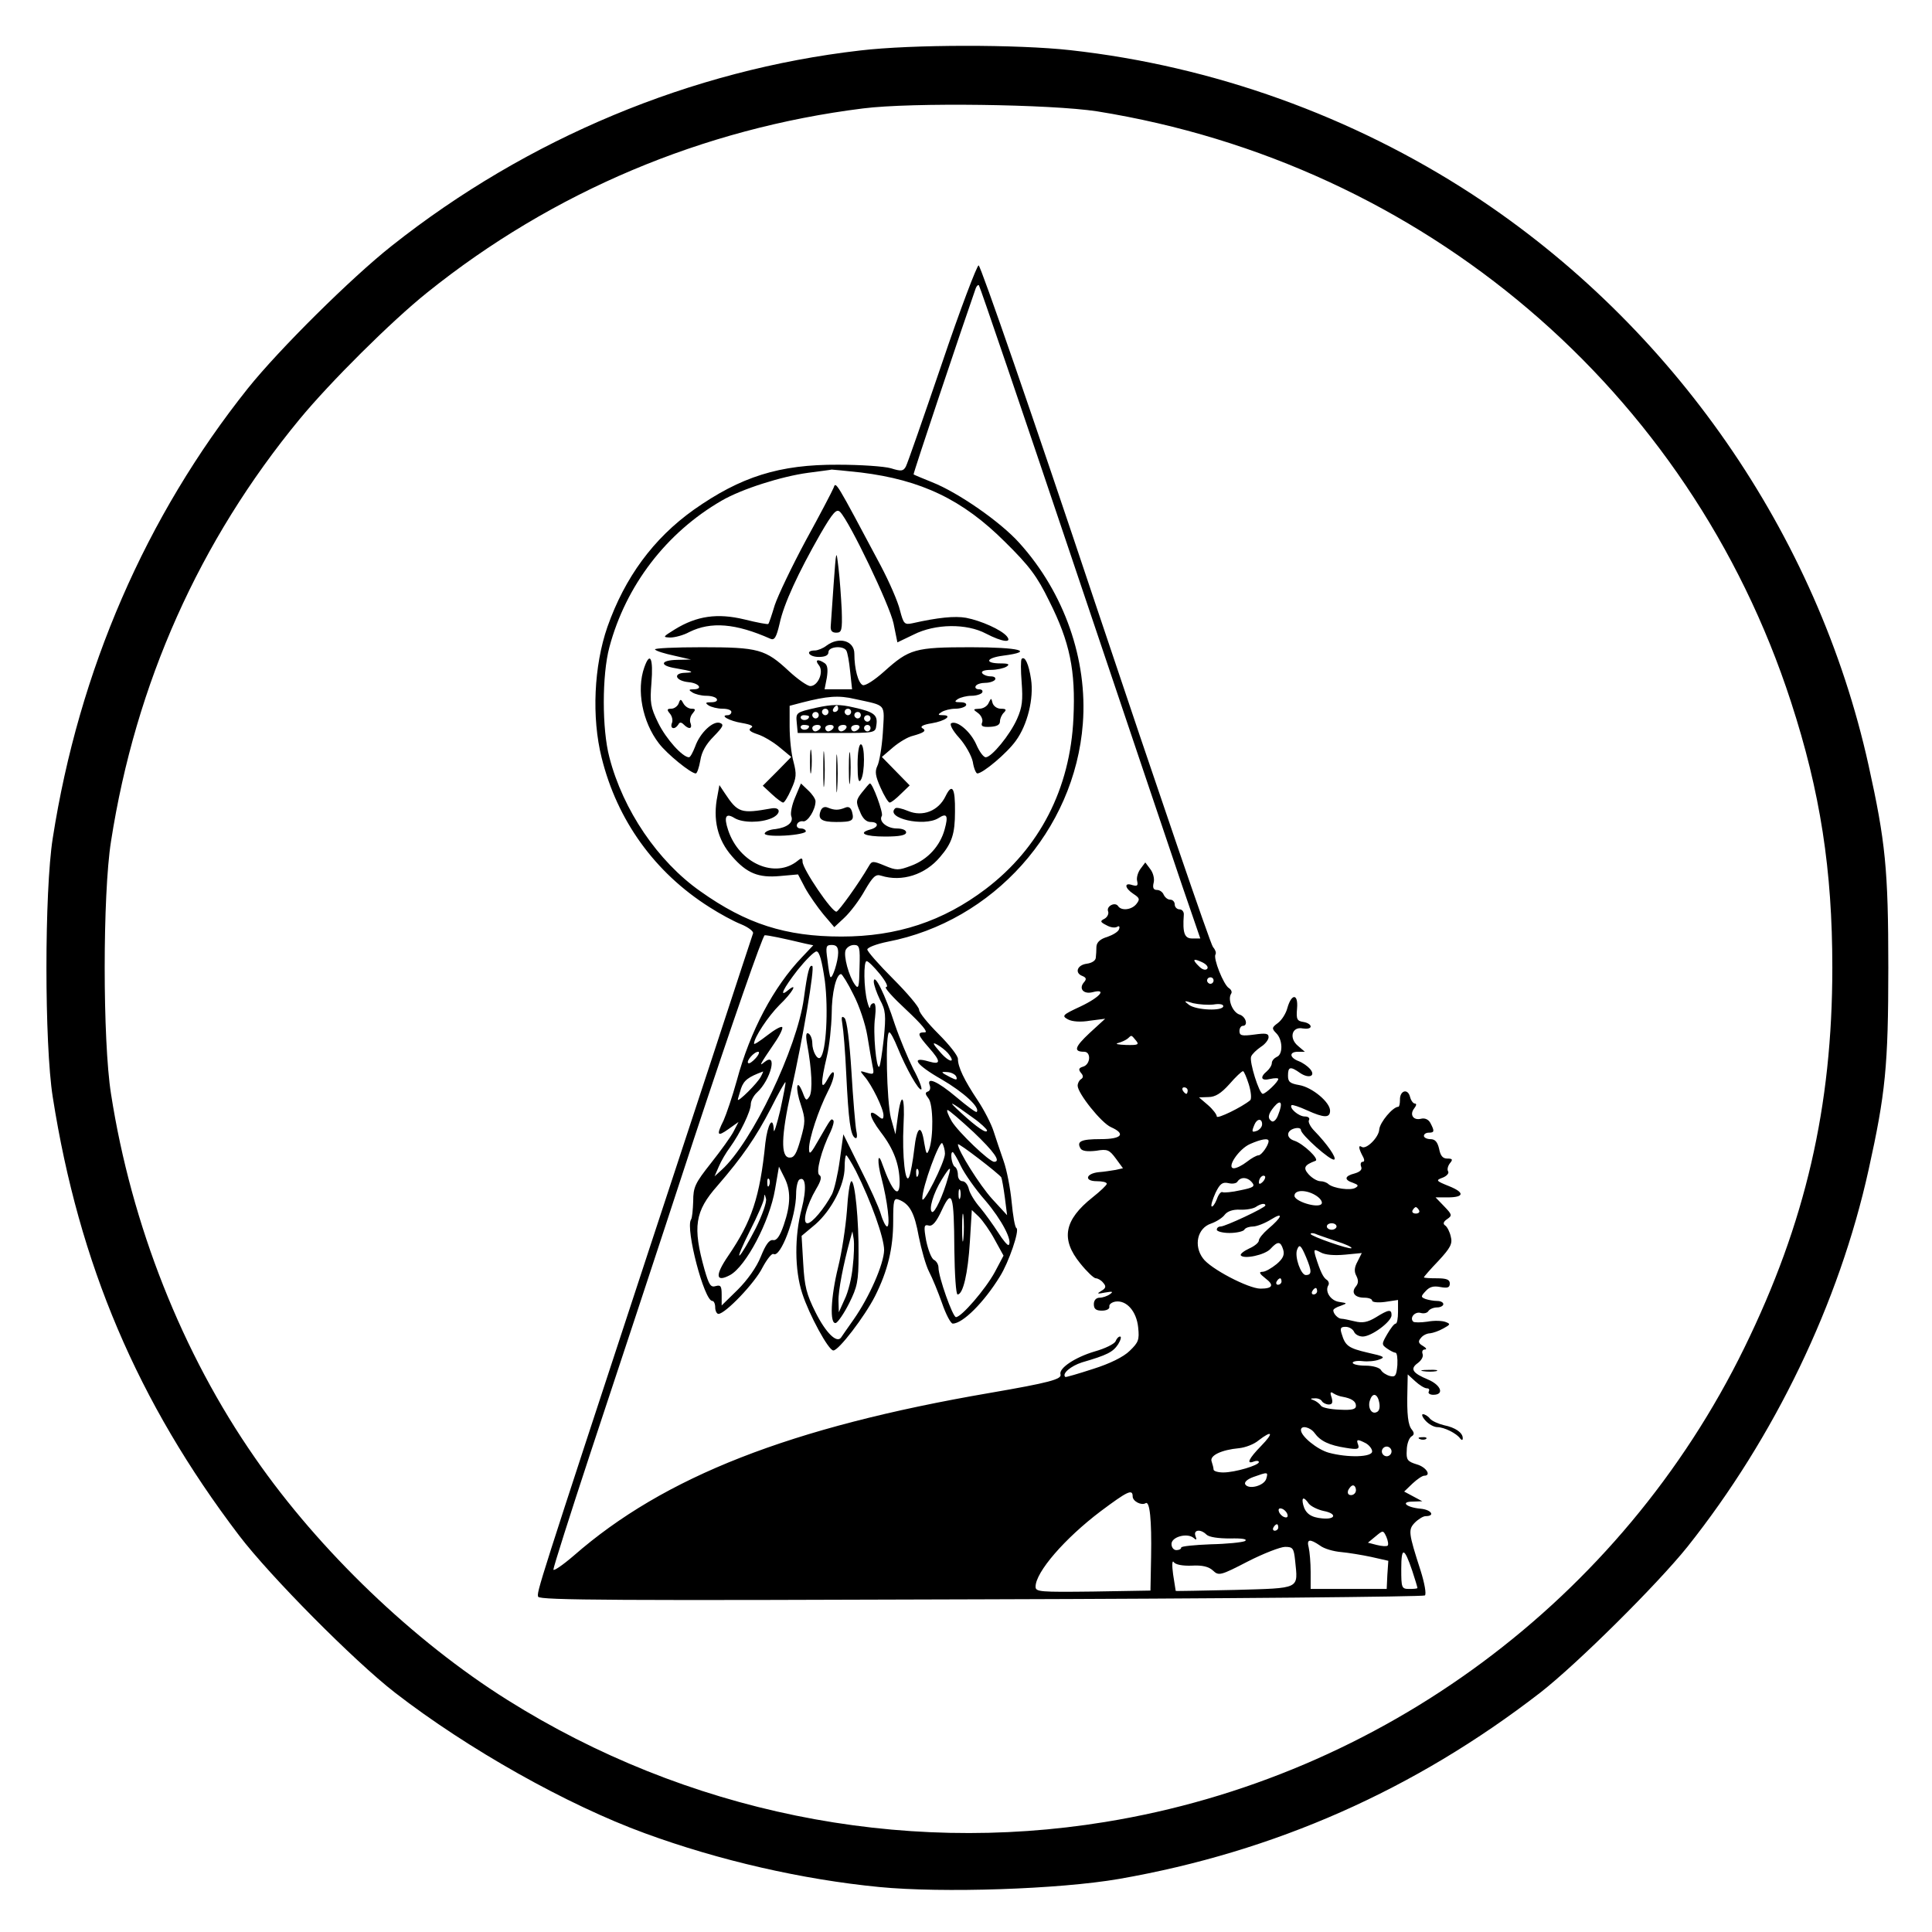 <?xml version="1.0" standalone="no"?>
<!DOCTYPE svg PUBLIC "-//W3C//DTD SVG 20010904//EN"
 "http://www.w3.org/TR/2001/REC-SVG-20010904/DTD/svg10.dtd">
<svg version="1.0" xmlns="http://www.w3.org/2000/svg"
 width="597pt" height="597pt" viewBox="0 0 597 597"
 preserveAspectRatio="xMidYMid meet">
<g transform="translate(0,597) scale(0.1,-0.1)"
fill="#000000" stroke="none">
<path d="M2658 5814 c-521 -60 -1028 -271 -1448 -604 -124 -98 -348 -320 -444
-440 -315 -395 -522 -871 -603 -1390 -26 -165 -26 -636 0 -800 81 -516 262
-942 576 -1355 96 -126 356 -388 481 -485 226 -175 532 -347 773 -435 229 -84
487 -143 724 -166 195 -19 556 -7 741 25 481 84 913 275 1302 576 114 89 360
333 454 450 269 338 469 753 560 1165 52 235 61 321 61 625 0 304 -9 390 -61
625 -158 715 -605 1359 -1224 1764 -371 242 -801 397 -1243 446 -162 18 -488
18 -649 -1z m732 -188 c1009 -162 1831 -861 2144 -1824 91 -279 128 -520 128
-822 0 -430 -83 -789 -272 -1175 -380 -777 -1120 -1326 -1975 -1465 -637 -104
-1296 31 -1847 377 -290 182 -582 462 -780 748 -225 323 -382 720 -445 1125
-26 164 -26 616 0 780 76 488 273 929 583 1305 94 114 284 303 394 391 387
311 851 507 1347 569 150 19 580 13 723 -9z"/>
<path d="M2911 4848 c-57 -167 -107 -311 -112 -320 -8 -14 -14 -15 -46 -5 -21
6 -94 11 -163 11 -182 1 -301 -37 -446 -139 -125 -89 -213 -209 -267 -362 -42
-121 -49 -280 -18 -404 48 -194 164 -355 333 -462 31 -20 75 -44 98 -53 22 -9
39 -22 37 -28 -2 -6 -18 -54 -35 -106 -17 -52 -143 -437 -281 -855 -351 -1068
-353 -1075 -348 -1089 4 -11 252 -12 1369 -8 749 2 1367 8 1371 12 5 4 -1 38
-13 76 -38 118 -39 127 -18 149 11 11 26 20 33 20 31 0 18 20 -15 23 -45 4
-64 22 -24 22 l29 1 -28 15 -28 15 26 25 c14 13 30 24 36 24 23 0 6 27 -23 35
-29 9 -33 14 -31 44 0 18 7 37 14 42 9 5 10 11 2 21 -12 14 -16 46 -14 122 l1
49 23 -21 c13 -12 29 -22 36 -22 7 0 9 -4 6 -10 -3 -5 3 -10 14 -10 35 0 24
30 -16 47 -48 20 -57 33 -32 51 11 8 18 20 15 28 -3 8 0 14 7 14 7 0 4 5 -6
11 -14 8 -16 14 -6 25 6 8 19 14 28 14 9 1 27 7 41 15 22 12 23 14 7 20 -10 4
-35 5 -56 1 -21 -3 -41 -3 -44 0 -12 12 5 32 23 27 10 -3 21 0 24 6 4 6 16 11
27 11 10 0 19 5 19 10 0 6 -9 10 -19 10 -11 0 -27 3 -36 6 -15 6 -15 8 1 25
12 13 24 16 45 12 22 -4 29 -2 29 11 0 12 -10 16 -40 16 -22 0 -40 1 -40 3 0
2 20 25 45 51 37 40 44 53 38 75 -3 14 -11 30 -17 34 -8 5 -6 12 6 20 16 11
15 14 -9 39 l-27 28 37 0 c52 0 54 15 4 35 -40 16 -41 18 -19 26 13 5 20 14
17 19 -4 6 -1 17 5 25 10 12 9 15 -8 15 -14 0 -21 9 -25 30 -5 21 -12 30 -27
30 -11 0 -20 5 -20 10 0 6 7 10 15 10 18 0 18 5 5 30 -6 11 -17 16 -29 13 -24
-6 -36 13 -21 32 7 9 8 15 2 15 -5 0 -12 9 -15 21 -7 27 -32 19 -31 -10 0 -11
-2 -21 -5 -21 -17 0 -57 -48 -59 -70 -1 -24 -40 -63 -54 -54 -11 7 -10 -4 2
-27 7 -12 7 -19 1 -19 -6 0 -8 -7 -5 -15 4 -9 -3 -16 -20 -21 -32 -8 -33 -20
-5 -29 16 -6 18 -9 8 -15 -15 -10 -69 -2 -84 11 -5 5 -16 9 -25 9 -9 0 -25 9
-36 21 -18 20 -14 29 21 42 13 5 -38 53 -65 62 -26 8 -26 31 0 38 11 3 20 1
20 -5 0 -14 93 -97 103 -91 8 5 -23 49 -61 88 -13 13 -21 29 -17 34 3 6 -2 11
-13 11 -19 0 -49 26 -41 35 3 2 24 -5 48 -16 53 -24 71 -24 71 -1 0 26 -55 72
-95 79 -29 5 -35 10 -35 29 0 28 7 30 38 8 27 -18 49 -9 30 13 -7 8 -22 19
-35 24 -29 11 -30 29 -2 29 l21 0 -21 18 c-29 24 -19 61 15 54 13 -2 24 0 24
6 0 6 -10 12 -22 14 -20 3 -23 8 -20 42 4 46 -17 47 -30 1 -4 -16 -17 -37 -29
-46 -19 -14 -20 -17 -5 -32 20 -20 21 -66 1 -73 -8 -4 -15 -12 -15 -19 0 -7
-7 -18 -15 -25 -23 -19 -18 -31 10 -24 14 3 25 3 25 0 0 -9 -39 -46 -48 -46
-11 0 -42 99 -36 115 3 8 17 21 30 30 13 8 24 22 24 30 0 12 -9 13 -45 8 -38
-5 -45 -3 -45 11 0 9 5 16 10 16 18 0 10 29 -10 35 -21 7 -37 46 -26 64 4 5 1
13 -7 18 -16 10 -49 92 -41 104 3 5 -1 15 -8 23 -7 7 -170 484 -363 1060 -192
575 -355 1046 -361 1046 -5 0 -57 -136 -113 -302z m403 -609 c156 -464 309
-917 339 -1006 l56 -163 -25 0 c-24 0 -30 17 -26 73 1 9 -5 17 -13 17 -8 0
-15 7 -15 15 0 8 -6 15 -14 15 -8 0 -16 7 -20 15 -3 8 -12 15 -21 15 -11 0
-14 7 -10 23 3 12 -2 31 -11 42 l-15 20 -15 -20 c-8 -11 -13 -28 -10 -38 3
-14 0 -16 -15 -12 -26 9 -24 -9 3 -27 20 -13 21 -17 9 -32 -15 -18 -46 -21
-56 -6 -9 14 -37 0 -31 -16 3 -7 -2 -18 -11 -23 -14 -7 -14 -10 6 -20 12 -7
26 -9 33 -5 6 4 9 1 6 -7 -2 -8 -19 -18 -36 -24 -21 -6 -33 -16 -34 -30 0 -11
-1 -27 -2 -35 -1 -9 -13 -16 -28 -18 -30 -4 -38 -29 -13 -38 12 -5 13 -10 4
-20 -16 -19 -1 -37 27 -30 46 12 24 -15 -37 -44 -56 -26 -59 -29 -39 -40 13
-7 39 -9 68 -4 l47 6 -48 -44 c-46 -43 -51 -58 -17 -58 22 0 20 -39 -3 -46
-14 -4 -15 -9 -7 -19 8 -9 8 -15 0 -20 -5 -3 -10 -12 -10 -20 0 -23 73 -115
103 -128 47 -21 33 -37 -32 -37 -61 0 -75 -7 -62 -29 5 -8 21 -10 48 -7 35 6
41 3 61 -24 l22 -30 -22 -5 c-13 -2 -36 -6 -52 -7 -41 -4 -47 -28 -7 -28 17 0
31 -3 31 -8 0 -4 -20 -23 -44 -42 -88 -70 -99 -129 -38 -204 20 -25 42 -46 48
-46 6 0 17 -6 23 -14 10 -11 8 -17 -6 -25 -15 -9 -13 -10 12 -5 23 4 26 3 15
-5 -8 -6 -23 -11 -32 -11 -11 0 -18 -8 -18 -20 0 -15 7 -20 25 -20 14 0 24 5
23 12 -2 7 7 14 19 16 34 5 65 -30 70 -80 4 -38 1 -46 -26 -72 -19 -19 -62
-40 -113 -56 -46 -15 -84 -26 -86 -25 -12 10 17 34 51 45 79 23 96 32 112 56
8 13 11 24 6 24 -5 0 -11 -7 -14 -15 -4 -8 -32 -22 -64 -31 -61 -18 -112 -52
-106 -71 5 -15 -37 -26 -217 -57 -618 -106 -1008 -259 -1287 -503 -35 -30 -63
-49 -63 -43 0 7 51 168 114 359 63 190 208 628 321 974 117 354 212 627 218
627 11 0 55 -9 126 -26 l24 -5 -35 -37 c-88 -92 -160 -228 -201 -380 -14 -51
-33 -106 -41 -124 -23 -46 -20 -52 15 -27 l31 22 -15 -29 c-8 -16 -40 -60 -70
-98 -49 -62 -55 -74 -55 -118 -1 -26 -3 -52 -7 -57 -17 -29 41 -251 66 -251 5
0 9 -9 9 -20 0 -11 5 -20 10 -20 21 0 113 96 136 143 14 26 29 45 34 42 22
-13 70 115 70 186 0 21 5 41 10 44 20 12 23 -29 7 -91 -22 -83 -22 -188 2
-261 21 -65 81 -176 96 -176 16 -1 97 105 129 168 39 78 56 147 56 232 0 64 2
72 17 66 34 -13 49 -41 62 -114 8 -40 22 -90 32 -109 10 -19 28 -63 40 -97 12
-35 27 -63 33 -63 31 0 97 66 146 146 27 43 61 142 51 149 -5 2 -11 39 -15 81
-4 42 -15 99 -25 127 -10 29 -24 70 -31 92 -7 22 -29 65 -49 95 -42 63 -61
103 -61 128 0 10 -27 44 -60 77 -33 33 -60 66 -60 75 0 8 -36 51 -80 95 -44
44 -80 85 -80 91 0 6 28 17 63 24 326 63 578 344 603 674 15 197 -57 404 -196
558 -58 65 -189 156 -270 188 -30 12 -56 23 -57 24 -2 2 153 464 192 575 3 8
8 12 10 9 3 -3 133 -385 289 -849z m-654 271 c187 -23 315 -84 446 -215 75
-74 99 -106 136 -182 64 -127 82 -215 75 -362 -10 -218 -104 -401 -271 -528
-132 -100 -274 -147 -446 -147 -172 0 -294 39 -436 140 -131 92 -239 251 -281
414 -23 87 -23 254 0 340 51 191 176 354 347 453 62 36 185 75 267 86 37 5 70
9 73 10 3 0 44 -4 90 -9z m-70 -1484 c0 -26 -18 -82 -24 -75 -2 2 -6 25 -9 52
-6 42 -5 47 13 47 15 0 20 -7 20 -24z m66 -46 c-1 -60 -3 -68 -14 -53 -19 26
-36 89 -29 107 4 9 15 16 26 16 17 0 19 -7 17 -70z m-107 -42 c11 -88 4 -219
-14 -236 -9 -9 -25 19 -25 45 0 12 -5 25 -11 29 -8 5 -10 -4 -5 -32 15 -81 17
-143 8 -161 -10 -16 -12 -15 -22 12 -19 47 -23 12 -5 -40 14 -43 14 -52 -1
-105 -13 -46 -20 -58 -35 -57 -27 2 -25 67 5 203 38 170 74 384 66 389 -9 5
-15 -19 -26 -100 -21 -154 -160 -445 -254 -530 l-22 -20 13 30 c7 17 23 44 35
60 31 43 64 111 64 133 0 10 9 27 19 36 43 39 65 128 23 94 -18 -15 -15 -9 32
60 16 23 26 45 23 48 -3 4 -24 -8 -47 -26 -22 -17 -40 -29 -40 -25 0 19 44 85
79 120 39 37 59 72 26 45 -29 -24 -15 5 30 63 25 31 51 57 58 57 9 0 17 -29
26 -92z m1181 38 c-5 -5 -15 -2 -24 7 -23 22 -20 27 8 14 15 -7 21 -16 16 -21z
m-1011 -16 c19 -24 27 -40 19 -40 -7 -1 21 -32 62 -70 48 -45 69 -70 58 -70
-25 0 -23 -7 12 -47 38 -43 38 -54 0 -43 -58 17 -40 -10 39 -55 69 -40 121
-88 109 -101 -3 -2 -31 19 -63 46 -58 49 -93 64 -82 36 3 -8 1 -17 -6 -19 -9
-3 -8 -8 2 -21 15 -18 16 -119 2 -158 -7 -18 -9 -15 -15 20 -9 61 -23 52 -31
-20 -4 -35 -11 -72 -15 -83 -12 -32 -23 63 -18 160 5 91 -7 106 -18 22 l-7
-52 -14 50 c-13 53 -18 265 -5 265 4 0 15 -21 26 -48 25 -62 66 -135 73 -128
3 3 -8 32 -25 63 -16 32 -42 94 -57 138 -29 90 -64 161 -65 132 0 -10 9 -35
19 -56 18 -33 19 -48 12 -120 -5 -45 -11 -84 -14 -87 -9 -10 -20 106 -13 152
3 26 2 44 -4 44 -6 0 -11 -6 -11 -12 -1 -7 -5 1 -9 17 -11 42 -12 125 -2 125
5 0 23 -18 41 -40z m-82 -63 c18 -34 37 -91 43 -127 6 -36 13 -78 16 -93 6
-27 4 -28 -17 -22 -23 7 -23 7 -8 -11 23 -26 59 -100 59 -120 0 -13 -3 -14
-15 -4 -35 29 -31 1 7 -49 40 -52 57 -99 58 -153 0 -55 -23 -31 -54 56 -14 41
-16 5 -2 -45 18 -69 28 -149 17 -149 -4 0 -13 17 -19 38 -6 21 -35 85 -64 142
l-52 105 -11 -80 c-6 -44 -17 -91 -24 -105 -24 -45 -62 -90 -76 -90 -17 0 -3
55 27 106 15 25 18 38 10 43 -12 7 6 77 35 135 7 16 11 31 8 34 -7 7 -7 6 -44
-58 -26 -46 -31 -51 -31 -29 0 31 29 119 59 178 25 48 23 82 -2 36 -21 -39
-22 -13 -2 70 8 33 14 92 15 132 0 65 14 123 29 123 3 0 21 -28 38 -63z m1113
43 c0 -5 -4 -10 -10 -10 -5 0 -10 5 -10 10 0 6 5 10 10 10 6 0 10 -4 10 -10z
m0 -74 c17 3 30 1 30 -5 0 -16 -83 -13 -106 4 -17 13 -16 14 13 5 18 -4 46 -6
63 -4z m-240 -111 c11 -13 7 -15 -31 -14 -24 1 -35 3 -24 6 11 3 24 9 30 14
12 11 10 12 25 -6z m-581 -39 c27 -33 4 -30 -24 3 -23 26 -25 32 -9 23 11 -6
26 -18 33 -26z m-594 -16 c-10 -11 -20 -18 -23 -15 -7 6 18 35 31 35 5 0 2 -9
-8 -20z m16 -57 c-10 -20 -71 -80 -71 -71 0 3 5 18 10 35 9 25 22 35 68 52 1
1 -2 -7 -7 -16z m604 0 c4 -11 0 -11 -18 -2 -31 16 -32 18 -8 16 11 -1 23 -7
26 -14z m904 -24 c7 -23 9 -45 4 -49 -25 -21 -103 -59 -103 -50 0 6 -12 22
-27 35 l-28 24 29 1 c21 0 39 11 65 40 19 22 38 40 42 40 3 0 11 -19 18 -41z
m-1448 -80 c-11 -46 -20 -74 -20 -61 -2 47 -19 19 -26 -40 -17 -168 -42 -242
-115 -349 -41 -60 -39 -83 6 -59 49 27 122 165 139 265 l12 70 16 -32 c21 -40
21 -84 -1 -148 -12 -35 -22 -49 -33 -47 -12 2 -23 -14 -38 -51 -13 -33 -42
-73 -71 -102 l-50 -49 0 33 c0 27 -3 31 -18 27 -16 -5 -21 3 -35 51 -37 132
-30 180 40 259 77 89 119 150 165 239 23 46 44 83 45 81 2 -1 -6 -40 -16 -87z
m1259 61 c0 -5 -2 -10 -4 -10 -3 0 -8 5 -11 10 -3 6 -1 10 4 10 6 0 11 -4 11
-10z m-662 -85 c23 -16 41 -34 42 -38 0 -12 -31 9 -80 54 -46 42 -36 38 38
-16z m942 11 c-5 -15 -14 -24 -20 -21 -14 9 -12 22 7 45 21 25 28 13 13 -24z
m-942 -54 c64 -61 86 -92 64 -92 -15 0 -110 91 -131 125 -11 19 -17 35 -13 35
4 0 40 -31 80 -68z m892 24 c0 -8 -7 -16 -15 -20 -17 -6 -18 -4 -9 18 8 20 24
21 24 2z m-980 -91 c0 -26 -70 -164 -70 -139 -1 34 54 184 62 171 4 -7 8 -21
8 -32z m1000 39 c0 -13 -22 -44 -31 -44 -6 0 -22 -9 -36 -20 -14 -11 -32 -20
-40 -20 -25 0 15 60 50 75 34 15 57 19 57 9z m-826 -112 c2 -4 7 -32 11 -62
l7 -55 -46 50 c-39 43 -106 150 -106 169 0 7 127 -91 134 -102z m-125 35 c11
-23 45 -72 76 -107 51 -60 84 -124 72 -137 -3 -3 -18 15 -33 39 -15 23 -40 58
-55 76 -16 18 -32 44 -35 57 -3 14 -12 25 -20 25 -8 0 -14 9 -14 19 0 11 -4
23 -10 26 -9 6 -15 45 -6 45 2 0 14 -19 25 -43z m-324 -16 c47 -94 87 -206 87
-244 -1 -43 -45 -144 -94 -214 -18 -26 -36 -51 -39 -56 -13 -19 -47 14 -79 78
-28 56 -34 80 -38 151 l-5 85 43 36 c49 43 90 121 90 176 0 20 2 37 5 37 2 0
16 -22 30 -49z m192 -13 c-3 -8 -6 -5 -6 6 -1 11 2 17 5 13 3 -3 4 -12 1 -19z
m93 -5 c-16 -58 -42 -113 -50 -108 -11 7 4 58 30 100 26 42 31 44 20 8z m972
-15 c-7 -7 -12 -8 -12 -2 0 14 12 26 19 19 2 -3 -1 -11 -7 -17z m-1525 -10
c-3 -8 -6 -5 -6 6 -1 11 2 17 5 13 3 -3 4 -12 1 -19z m1492 8 c10 -12 4 -16
-36 -24 -26 -6 -51 -8 -55 -6 -5 3 -13 -7 -18 -22 -6 -15 -13 -24 -16 -22 -3
3 3 22 12 42 14 29 22 34 40 30 12 -3 25 -1 28 5 10 15 31 14 45 -3z m-902
-48 c-3 -7 -5 -2 -5 12 0 14 2 19 5 13 2 -7 2 -19 0 -25z m1102 6 c13 -9 19
-20 14 -25 -13 -13 -83 9 -83 26 0 20 40 19 69 -1z m-1734 -100 c-21 -41 -43
-78 -49 -83 -7 -6 8 29 31 75 24 47 44 93 44 102 1 14 2 13 6 -2 3 -10 -12
-52 -32 -92z m614 -66 c1 -76 5 -138 10 -138 17 0 32 65 38 163 l6 98 22 -21
c12 -12 34 -43 49 -71 l27 -49 -27 -51 c-29 -53 -103 -139 -120 -139 -10 0
-54 124 -54 153 0 9 -6 20 -14 24 -8 4 -18 31 -24 59 -8 45 -7 51 8 47 11 -3
23 10 40 47 32 69 38 51 39 -122z m961 137 c0 -7 -124 -65 -138 -65 -7 0 -12
-4 -12 -10 0 -5 18 -10 39 -10 22 0 43 5 46 10 3 6 16 10 27 10 11 0 37 10 56
22 40 25 34 7 -10 -30 -15 -13 -28 -29 -28 -35 0 -7 -14 -18 -30 -25 -17 -8
-28 -17 -26 -21 9 -13 75 1 92 20 22 24 31 24 39 -2 5 -16 0 -28 -20 -45 -16
-13 -35 -24 -44 -24 -12 0 -9 -6 9 -20 28 -21 23 -32 -15 -32 -37 0 -156 62
-178 94 -29 39 -17 93 25 107 17 6 36 18 43 28 8 10 25 16 46 15 19 -1 41 3
49 8 16 11 30 13 30 5z m-933 -102 c-2 -21 -4 -6 -4 32 0 39 2 55 4 38 2 -18
2 -50 0 -70z m1408 87 c3 -5 -1 -10 -10 -10 -9 0 -13 5 -10 10 3 6 8 10 10 10
2 0 7 -4 10 -10z m-255 -50 c0 -5 -7 -10 -15 -10 -8 0 -15 5 -15 10 0 6 7 10
15 10 8 0 15 -4 15 -10z m-2 -45 c29 -9 51 -19 48 -22 -5 -5 -126 37 -126 44
0 3 6 3 13 1 6 -3 36 -13 65 -23z m-92 -50 c18 -43 18 -55 -1 -55 -15 0 -35
56 -27 78 7 19 12 15 28 -23z m120 8 l52 5 -13 -26 c-10 -18 -11 -31 -4 -44 7
-14 7 -23 -1 -33 -16 -19 -4 -35 26 -35 13 0 24 -4 24 -9 0 -5 18 -7 40 -4
l40 6 0 -37 c0 -20 -3 -36 -7 -36 -5 0 -16 -15 -26 -32 -18 -31 -18 -33 -1
-45 10 -7 22 -13 26 -13 5 0 7 -17 6 -38 -3 -33 -6 -38 -23 -34 -11 3 -24 11
-28 19 -5 7 -25 13 -47 13 -22 0 -40 4 -40 9 0 4 13 7 30 5 16 -2 40 0 52 5
20 7 15 10 -35 21 -60 14 -70 21 -81 58 -6 18 -3 22 12 22 11 0 22 -7 26 -15
3 -8 15 -15 27 -15 27 0 89 46 89 66 0 19 -9 18 -49 -7 -25 -15 -41 -18 -65
-12 -17 4 -35 8 -41 8 -10 0 -25 15 -25 26 0 4 10 10 23 14 21 8 21 8 -5 12
-27 4 -45 33 -33 52 3 5 0 13 -5 16 -11 7 -20 25 -35 73 -6 22 -5 23 16 12 14
-8 43 -10 75 -7z m-196 -83 c0 -5 -5 -10 -11 -10 -5 0 -7 5 -4 10 3 6 8 10 11
10 2 0 4 -4 4 -10z m110 -30 c0 -5 -5 -10 -11 -10 -5 0 -7 5 -4 10 3 6 8 10
11 10 2 0 4 -4 4 -10z m78 -326 c28 -5 42 -14 42 -28 0 -11 -12 -14 -51 -12
-27 1 -53 6 -57 12 -4 6 -14 14 -22 17 -12 4 -12 6 2 6 9 1 20 -3 23 -9 3 -5
13 -10 21 -10 11 0 13 6 9 21 -6 17 -4 20 6 13 8 -5 20 -9 27 -10z m114 -18
c3 -16 0 -27 -9 -30 -16 -7 -28 17 -19 39 8 23 23 18 28 -9z m-200 -94 c18
-25 45 -38 97 -46 36 -6 42 -4 38 9 -7 18 -3 19 24 5 10 -6 19 -17 19 -25 0
-18 -75 -20 -134 -4 -36 10 -86 51 -86 70 0 16 29 9 42 -9z m-165 -40 c-39
-40 -47 -58 -22 -48 8 3 15 2 15 -2 0 -10 -74 -32 -110 -32 -16 0 -30 4 -30 9
0 5 -3 16 -6 25 -7 18 30 36 85 41 19 2 46 12 60 24 43 33 48 24 8 -17z m403
-17 c0 -8 -7 -15 -15 -15 -8 0 -15 7 -15 15 0 8 7 15 15 15 8 0 15 -7 15 -15z
m-387 -84 c-6 -22 -54 -35 -65 -18 -4 7 6 16 25 23 45 16 46 16 40 -5z m277
-36 c0 -8 -7 -15 -15 -15 -9 0 -12 6 -9 15 4 8 10 15 15 15 5 0 9 -7 9 -15z
m-690 -19 c0 -15 27 -29 40 -21 13 8 19 -52 17 -165 l-2 -105 -177 -3 c-165
-2 -178 -1 -178 15 0 45 90 149 201 233 83 62 99 70 99 46z m544 -22 c7 -9 28
-19 46 -23 42 -8 38 -27 -4 -23 -35 3 -52 15 -59 42 -6 24 2 26 17 4z m-66
-33 c3 -8 -1 -12 -9 -9 -7 2 -15 10 -17 17 -3 8 1 12 9 9 7 -2 15 -10 17 -17z
m-28 -41 c0 -5 -5 -10 -11 -10 -5 0 -7 5 -4 10 3 6 8 10 11 10 2 0 4 -4 4 -10z
m-222 -22 c8 -8 37 -12 73 -12 38 1 55 -2 46 -8 -8 -4 -56 -9 -106 -10 -50 -2
-91 -6 -91 -10 0 -5 -7 -8 -15 -8 -8 0 -15 8 -15 19 0 22 48 35 68 19 9 -8 11
-7 6 6 -7 19 16 22 34 4z m560 -34 c-3 -3 -18 -2 -34 2 l-27 7 23 19 c24 20
24 20 34 -1 5 -12 7 -24 4 -27z m-209 0 c13 -10 42 -18 65 -20 22 -2 65 -9 93
-15 l53 -12 -3 -44 -2 -43 -117 0 -118 0 0 53 c0 28 -3 62 -6 75 -7 26 3 28
35 6z m-77 -46 c9 -90 19 -85 -185 -91 -100 -2 -183 -4 -184 -3 0 0 -4 24 -8
51 -4 29 -3 45 2 38 5 -8 28 -12 55 -11 33 2 53 -3 66 -15 18 -17 23 -16 108
28 49 25 101 45 115 45 24 0 27 -4 31 -42z m362 -32 c9 -27 16 -51 16 -53 0
-2 -11 -3 -25 -3 -24 0 -25 3 -25 62 0 69 9 68 34 -6z"/>
<path d="M2576 4463 c-4 -10 -42 -83 -86 -163 -43 -80 -86 -170 -96 -200 -9
-30 -18 -57 -20 -58 -1 -2 -34 4 -74 14 -83 20 -147 11 -215 -31 -37 -23 -38
-24 -14 -25 14 0 41 7 59 17 67 33 143 27 251 -21 12 -5 18 4 28 47 13 61 57
156 126 277 39 67 50 79 61 68 30 -31 153 -288 165 -344 l12 -59 50 24 c67 34
164 35 224 3 50 -26 82 -30 64 -8 -17 20 -79 48 -126 57 -35 6 -86 1 -166 -17
-24 -5 -27 -2 -38 40 -6 26 -33 88 -60 139 -140 263 -138 260 -145 240z"/>
<path d="M2576 4165 c-4 -60 -8 -119 -9 -130 -1 -14 4 -20 17 -20 17 0 19 7
17 70 -2 39 -6 97 -10 130 -7 59 -7 59 -15 -50z"/>
<path d="M2554 3975 c-10 -8 -27 -15 -36 -15 -31 0 -19 -20 12 -20 20 0 30 5
30 15 0 17 45 21 55 5 4 -6 9 -35 12 -65 l6 -55 -43 0 -42 0 7 36 c4 26 2 39
-7 45 -21 14 -31 10 -18 -6 17 -20 -2 -65 -26 -65 -9 0 -39 21 -66 46 -73 68
-94 74 -269 74 -84 0 -149 -3 -145 -7 4 -5 31 -13 59 -19 l52 -12 -42 -1 c-53
-1 -56 -18 -5 -26 53 -9 61 -13 29 -14 -39 -1 -30 -25 11 -29 33 -3 45 -22 15
-22 -15 0 -16 -2 -3 -10 8 -5 27 -10 42 -10 15 0 30 -4 33 -10 3 -6 -4 -10
-17 -10 -18 0 -20 -2 -8 -10 8 -5 27 -10 43 -10 15 0 27 -4 27 -10 0 -5 -5
-10 -11 -10 -27 0 5 -18 43 -24 29 -5 38 -10 29 -15 -10 -6 -4 -12 20 -20 19
-6 50 -25 69 -41 l35 -29 -44 -45 -44 -44 28 -26 c15 -14 31 -26 35 -26 4 0
15 18 25 41 16 35 17 47 7 85 -7 24 -12 73 -12 109 l0 64 38 10 c78 20 113 23
164 11 100 -22 91 -12 86 -105 -3 -45 -11 -91 -17 -102 -8 -17 -6 -31 10 -67
11 -25 24 -46 28 -46 5 0 20 12 35 27 l27 26 -43 44 -43 44 35 30 c19 16 46
32 60 35 36 10 44 16 30 24 -8 5 3 11 29 15 42 7 66 25 34 25 -15 0 -16 2 -3
10 8 5 27 10 42 10 15 0 30 5 33 10 3 6 -4 10 -17 10 -18 0 -20 2 -8 10 8 5
27 10 42 10 15 0 30 5 33 10 3 6 -1 10 -10 10 -9 0 -13 5 -10 10 3 6 17 10 30
10 13 0 27 5 30 10 3 6 -3 10 -14 10 -11 0 -23 5 -26 10 -4 6 7 10 27 10 18 0
40 5 48 10 11 7 7 10 -17 10 -52 0 -47 17 7 24 100 13 50 26 -100 26 -173 0
-190 -5 -268 -75 -29 -26 -58 -45 -66 -42 -14 6 -26 50 -26 97 0 40 -47 54
-86 25z"/>
<path d="M1991 3908 c-25 -70 -6 -169 45 -235 25 -33 99 -93 114 -93 4 0 10
18 14 40 4 27 18 51 42 75 28 29 32 36 19 41 -21 8 -62 -30 -77 -73 -7 -18
-15 -33 -19 -33 -20 0 -71 57 -95 106 -24 49 -26 63 -21 124 6 75 -4 99 -22
48z"/>
<path d="M3157 3934 c-3 -3 -3 -36 0 -73 4 -54 2 -76 -14 -112 -22 -50 -79
-119 -97 -119 -7 0 -20 18 -29 39 -18 41 -60 76 -78 66 -5 -4 5 -23 25 -45 19
-21 38 -55 42 -74 3 -20 10 -36 14 -36 17 0 92 63 119 101 36 49 56 131 47
190 -7 47 -19 73 -29 63z"/>
<path d="M2097 3796 c-4 -9 -14 -16 -23 -16 -13 0 -14 -3 -4 -15 7 -8 10 -22
6 -30 -6 -17 9 -21 20 -4 4 8 9 8 17 0 16 -16 27 -13 21 4 -4 8 -1 22 6 30 10
12 10 15 -3 15 -9 0 -20 7 -25 16 -8 15 -10 15 -15 0z"/>
<path d="M3055 3798 c-4 -10 -17 -18 -29 -18 -20 -1 -20 -2 -3 -14 9 -7 15
-20 12 -28 -5 -12 1 -15 24 -14 21 1 31 6 31 17 0 8 5 20 12 27 9 9 7 12 -9
12 -12 0 -23 8 -26 18 -4 16 -4 16 -12 0z"/>
<path d="M2522 3783 c-62 -14 -63 -15 -60 -46 l3 -32 120 0 c119 0 120 0 123
24 5 32 -7 41 -70 55 -43 10 -65 10 -116 -1z m68 -3 c0 -5 -5 -10 -11 -10 -5
0 -7 5 -4 10 3 6 8 10 11 10 2 0 4 -4 4 -10z m-30 -10 c0 -5 -4 -10 -10 -10
-5 0 -10 5 -10 10 0 6 5 10 10 10 6 0 10 -4 10 -10z m70 0 c0 -5 -4 -10 -10
-10 -5 0 -10 5 -10 10 0 6 5 10 10 10 6 0 10 -4 10 -10z m-100 -10 c0 -5 -4
-10 -10 -10 -5 0 -10 5 -10 10 0 6 5 10 10 10 6 0 10 -4 10 -10z m130 0 c0 -5
-4 -10 -10 -10 -5 0 -10 5 -10 10 0 6 5 10 10 10 6 0 10 -4 10 -10z m-160 -4
c0 -11 -19 -15 -25 -6 -3 5 1 10 9 10 9 0 16 -2 16 -4z m190 -6 c0 -5 -4 -10
-10 -10 -5 0 -10 5 -10 10 0 6 5 10 10 10 6 0 10 -4 10 -10z m-190 -24 c0 -11
-19 -15 -25 -6 -3 5 1 10 9 10 9 0 16 -2 16 -4z m35 -6 c-3 -5 -10 -10 -16
-10 -5 0 -9 5 -9 10 0 6 7 10 16 10 8 0 12 -4 9 -10z m40 0 c-3 -5 -10 -10
-16 -10 -5 0 -9 5 -9 10 0 6 7 10 16 10 8 0 12 -4 9 -10z m40 0 c-3 -5 -10
-10 -16 -10 -5 0 -9 5 -9 10 0 6 7 10 16 10 8 0 12 -4 9 -10z m40 0 c-3 -5
-10 -10 -16 -10 -5 0 -9 5 -9 10 0 6 7 10 16 10 8 0 12 -4 9 -10z m35 0 c0 -5
-4 -10 -10 -10 -5 0 -10 5 -10 10 0 6 5 10 10 10 6 0 10 -4 10 -10z"/>
<path d="M2544 3595 c0 -49 1 -71 3 -48 2 23 2 64 0 90 -2 26 -3 8 -3 -42z"/>
<path d="M2503 3615 c0 -33 2 -45 4 -27 2 18 2 45 0 60 -2 15 -4 0 -4 -33z"/>
<path d="M2584 3580 c0 -52 1 -74 3 -47 2 26 2 68 0 95 -2 26 -3 4 -3 -48z"/>
<path d="M2623 3595 c0 -44 2 -61 4 -37 2 23 2 59 0 80 -2 20 -4 1 -4 -43z"/>
<path d="M2650 3608 c0 -45 3 -59 10 -48 13 20 13 110 0 110 -6 0 -10 -27 -10
-62z"/>
<path d="M2457 3506 c-10 -23 -15 -49 -12 -58 8 -19 -12 -35 -49 -40 -16 -1
-31 -7 -33 -13 -2 -6 22 -9 62 -7 36 2 65 8 65 13 0 5 -7 9 -16 9 -9 0 -14 6
-11 13 2 6 11 11 19 9 14 -2 38 36 38 62 0 7 -10 22 -23 34 l-22 21 -18 -43z"/>
<path d="M2664 3522 c-19 -24 -20 -30 -7 -59 8 -22 20 -33 33 -33 26 0 26 -16
0 -23 -41 -11 -18 -22 45 -22 45 0 65 4 65 13 0 7 -12 12 -29 12 -30 0 -57 22
-46 39 5 9 -29 102 -37 100 -2 0 -12 -12 -24 -27z"/>
<path d="M2217 3511 c-15 -73 0 -136 45 -187 46 -53 82 -67 148 -61 l56 5 22
-42 c12 -22 38 -59 56 -81 l34 -40 32 30 c18 17 46 54 62 83 25 43 34 52 51
46 64 -20 136 3 182 58 37 43 46 72 46 140 1 74 -9 89 -29 48 -22 -46 -71 -65
-116 -46 -19 8 -37 12 -40 8 -31 -30 89 -58 134 -30 26 17 31 8 19 -35 -14
-51 -52 -93 -103 -112 -40 -15 -46 -15 -82 0 -36 15 -40 15 -49 -1 -32 -55
-92 -138 -100 -141 -13 -4 -105 132 -105 154 0 12 -3 13 -14 4 -70 -58 -182
-9 -216 94 -14 42 -7 54 20 37 25 -15 81 -15 115 0 29 13 28 35 -1 30 -95 -17
-104 -14 -145 48 l-16 24 -6 -33z"/>
<path d="M2536 3465 c-10 -26 2 -35 48 -35 50 0 56 4 49 31 -4 14 -11 18 -22
13 -20 -8 -32 -8 -52 0 -11 5 -19 1 -23 -9z"/>
<path d="M2603 2805 c3 -16 9 -86 12 -155 7 -142 13 -188 27 -196 6 -4 8 4 4
22 -3 16 -10 98 -15 183 -6 95 -14 157 -21 165 -9 8 -11 4 -7 -19z"/>
<path d="M2617 2228 c-4 -51 -16 -129 -27 -173 -23 -93 -27 -179 -7 -173 6 2
25 29 41 61 25 50 29 68 29 149 1 106 -11 228 -22 228 -5 0 -11 -42 -14 -92z
m18 -172 c-3 -34 -14 -79 -25 -101 l-18 -40 -1 35 c-1 31 15 113 36 190 l7 25
4 -24 c2 -14 1 -52 -3 -85z"/>
<path d="M4398 1733 c12 -2 30 -2 40 0 9 3 -1 5 -23 4 -22 0 -30 -2 -17 -4z"/>
<path d="M4405 1580 c10 -11 26 -20 37 -20 20 0 59 -19 70 -35 5 -6 8 -6 8 1
0 17 -23 33 -58 40 -17 4 -37 13 -43 20 -6 8 -16 14 -22 14 -5 0 -2 -9 8 -20z"/>
<path d="M4388 1523 c7 -3 16 -2 19 1 4 3 -2 6 -13 5 -11 0 -14 -3 -6 -6z"/>
</g>
</svg>
